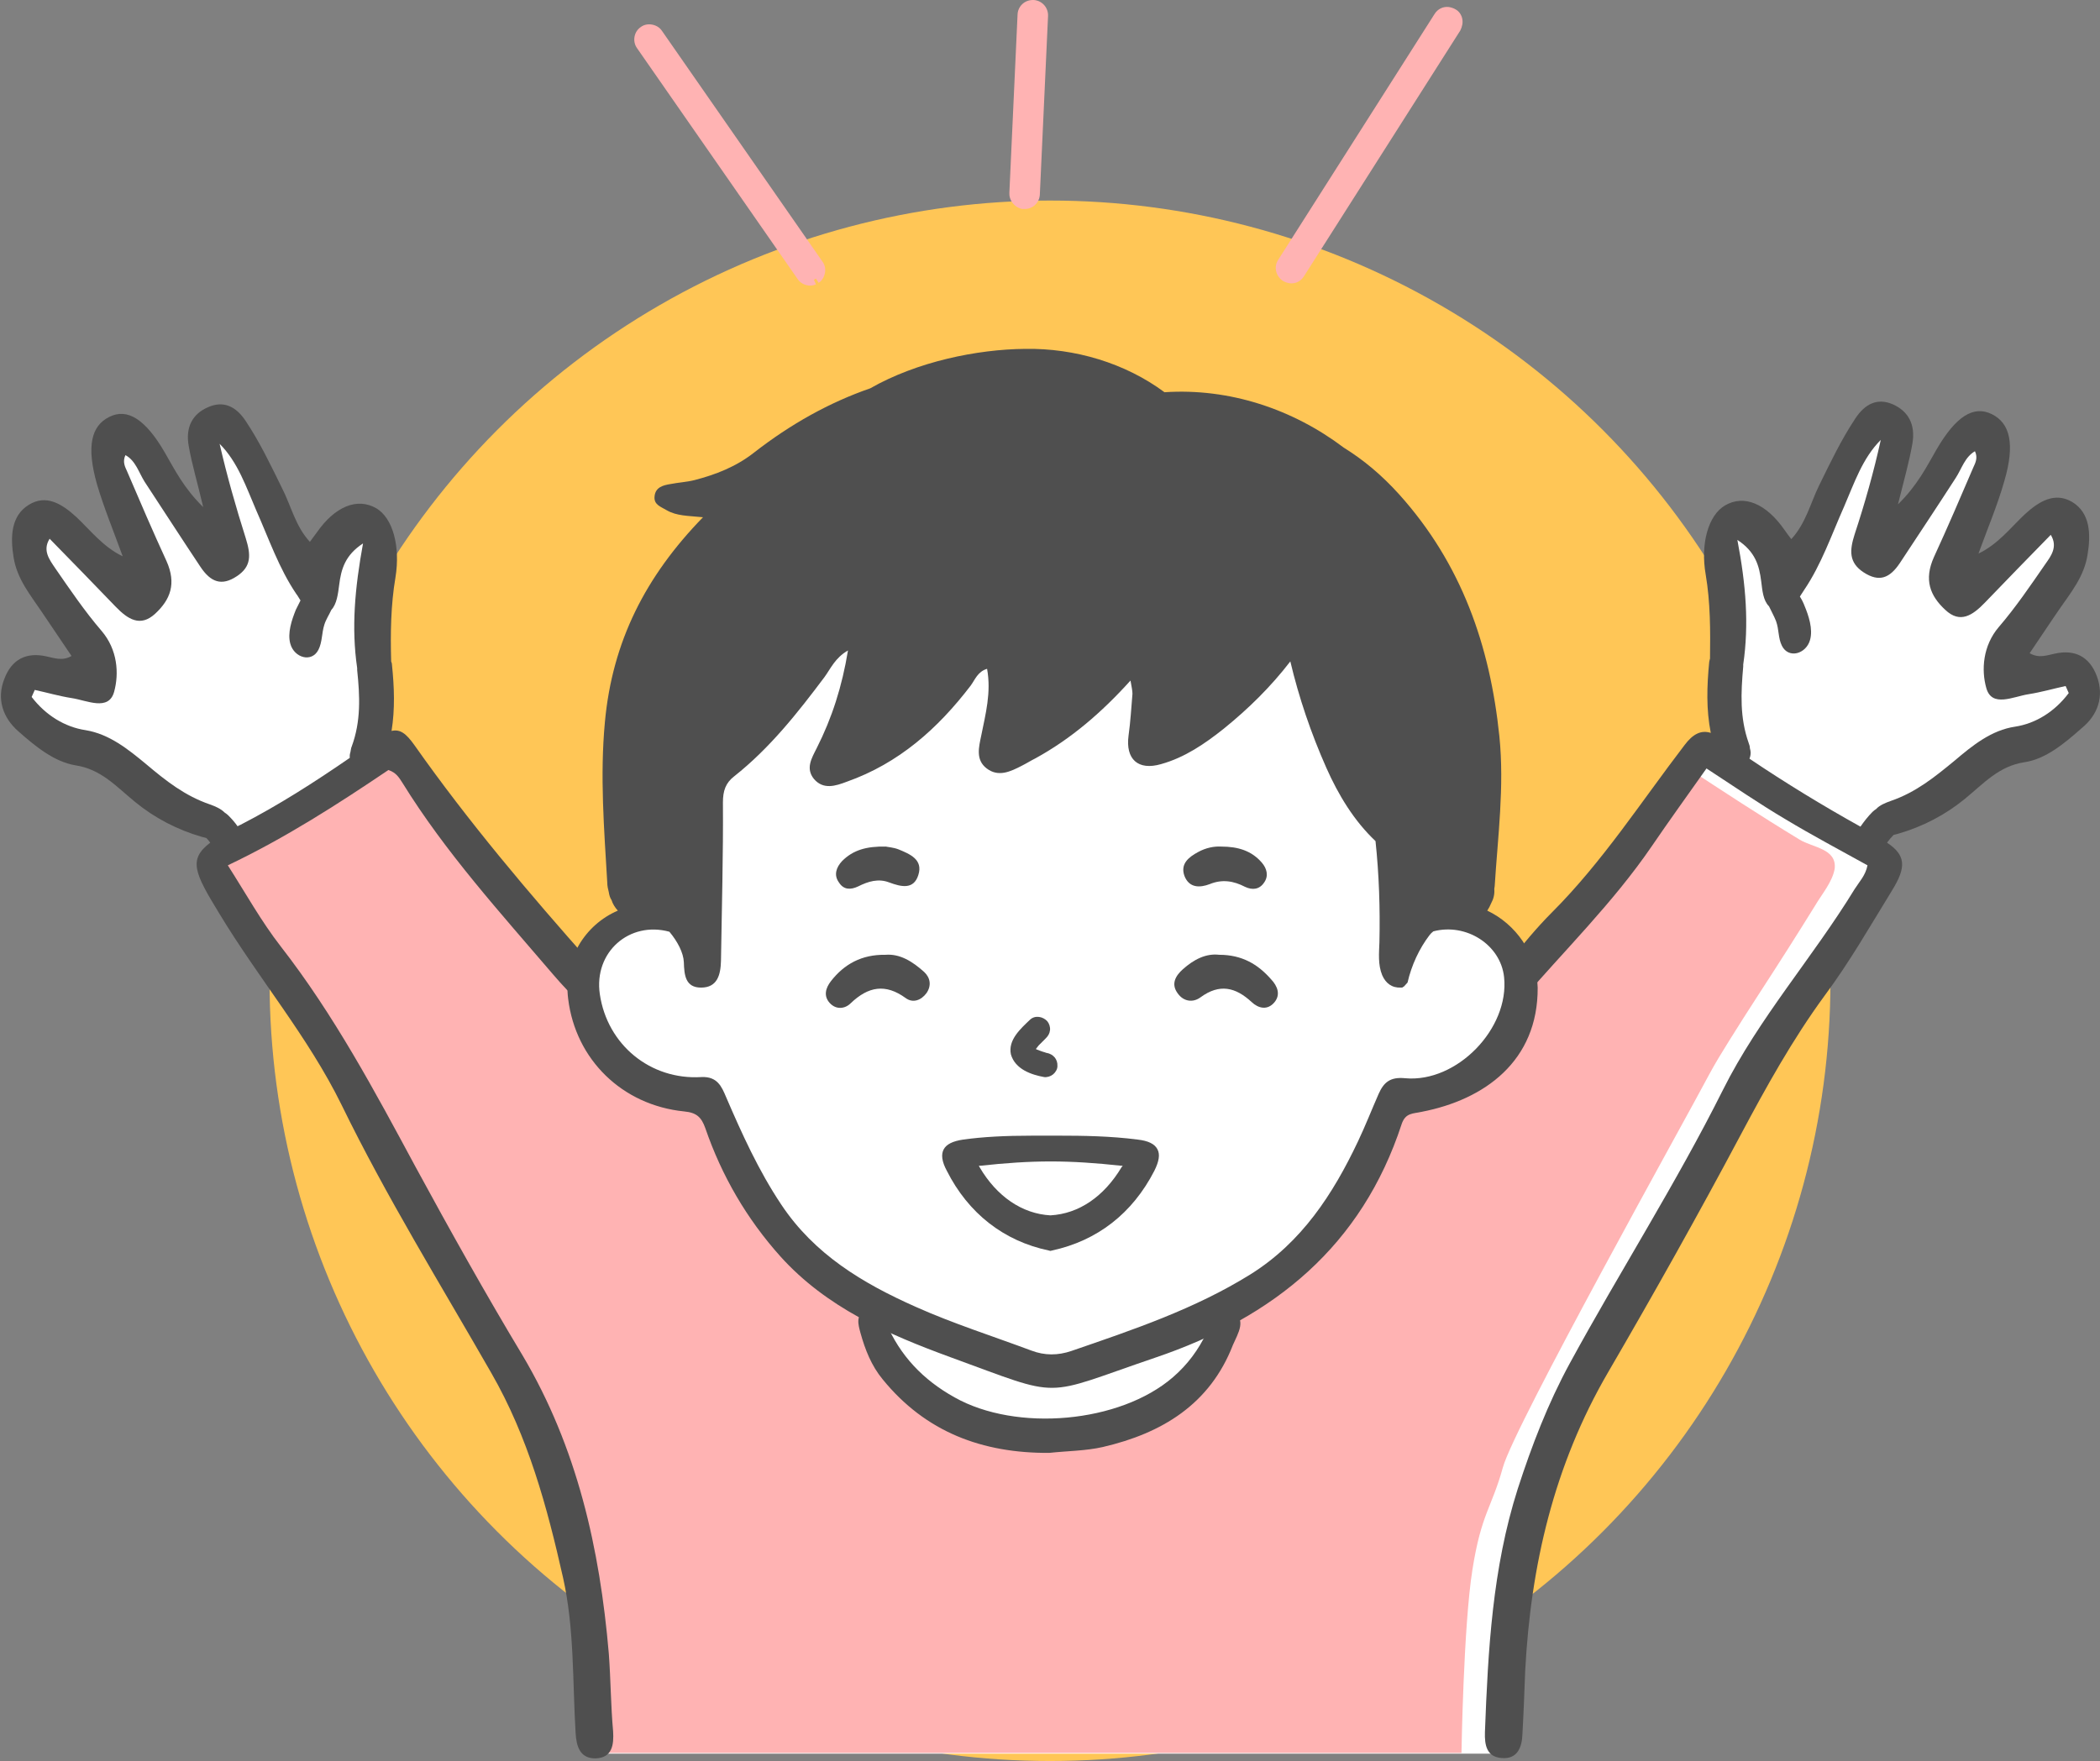 <svg width="335" height="281" viewBox="0 0 335 281" fill="none" xmlns="http://www.w3.org/2000/svg">
<rect x="0" y="0" width="335" height="281" fill="#808080" stroke="none"/>
<circle cx="167.5" cy="156.5" r="124.5" fill="#FFC656"/>
<g clip-path="url(#clip0_398_24400)">
<path d="M34.784 67.386C34.784 67.386 32.104 68.321 32.166 68.508C32.228 68.695 35.782 88.581 35.782 88.581C35.782 88.581 29.111 81.724 26.057 76.487C23.002 71.251 19.449 68.882 19.449 68.882L17.33 70.191C17.33 70.191 21.382 86.399 22.005 89.516C22.628 92.633 22.192 94.253 22.192 94.253L7.48 82.534L4.114 85.401L5.86 92.259L14.961 106.409L12.592 108.279L2.805 107.594L2.618 112.206C2.618 112.206 4.177 116.695 7.293 117.817C10.41 118.939 12.53 118.191 17.018 120.996C21.506 123.801 23.252 126.357 26.992 128.227C30.732 130.097 35.345 131.843 35.657 133.276C35.969 134.71 35.033 135.895 34.098 137.017C33.163 138.139 32.976 138.388 35.158 142.066C37.34 145.744 56.727 175.292 58.722 179.406C60.716 183.52 83.781 223.354 85.402 226.595C87.023 229.899 91.137 246.169 92.321 253.463C93.506 260.756 94.752 279.831 94.752 279.831H239.873C239.873 279.831 241.183 243.052 245.795 234.2C250.408 225.348 257.64 211.198 261.193 205.525C264.808 199.853 273.473 181.151 279.458 171.801C285.504 162.45 293.109 151.105 296.538 145.931C300.029 140.757 301.65 140.819 300.59 138.388C299.53 135.957 297.411 136.643 298.47 134.523C299.53 132.404 299.966 131.843 302.522 130.534C305.078 129.225 314.803 124.986 316.86 122.305C318.917 119.625 316.735 119.251 321.597 118.44C326.46 117.63 327.894 117.879 329.452 115.199C331.01 112.518 332.319 112.082 331.322 109.401C330.325 106.721 331.758 106.097 327.894 107.157C324.029 108.217 320.725 109.775 320.101 108.03C319.478 106.284 320.413 101.859 323.904 97.682C327.395 93.505 330.2 90.95 330.013 87.147C329.826 83.344 329.078 81.163 327.894 81.599C326.709 82.035 324.153 84.155 321.348 87.209C318.543 90.264 316.735 93.817 314.429 93.942C312.122 94.066 310.127 94.565 311.125 91.885C312.122 89.204 316.049 80.789 316.798 76.674C317.546 72.498 318.418 69.443 316.735 68.757C315.052 68.072 313.868 67.261 311.249 72.061C308.631 76.861 305.764 81.661 303.582 84.217C301.4 86.773 299.281 87.272 299.281 86.524C299.281 85.775 302.709 68.695 302.709 68.695L299.966 66.763C299.966 66.763 295.541 72.435 293.982 76.176C292.424 79.916 290.865 85.838 288.683 88.581C286.502 91.323 286.128 93.879 284.943 91.573C283.759 89.266 283.696 84.903 281.889 84.03C280.081 83.157 277.587 82.721 276.777 83.344C275.967 83.968 273.161 85.526 273.473 88.456C273.785 91.386 273.972 94.129 274.471 99.926C274.969 105.723 274.658 109.09 275.094 111.895C275.53 114.7 276.403 116.445 275.156 118.253C273.91 120.061 272.787 117.755 270.73 120.186C268.673 122.617 242.928 154.97 242.928 154.97C242.928 154.97 242.242 152.726 238.502 149.359C234.762 145.993 229.775 145.744 227.406 146.617C225.037 147.489 222.294 150.856 222.294 150.669C222.294 150.482 222.232 132.653 222.232 132.653L208.206 103.292L130.222 101.609L111.272 119.438L112.145 149.671C112.145 149.671 106.721 146.056 105.163 146.056C103.604 146.056 99.677 145.931 97.869 147.614C96.062 149.297 93.568 151.417 93.319 152.975C93.069 154.533 92.695 156.217 92.695 156.217L63.023 119.999L59.158 120.248C59.158 120.248 59.906 109.9 59.158 104.165C58.41 98.368 59.532 94.44 59.844 90.077C60.155 85.713 60.779 83.718 58.348 83.781C55.916 83.843 52.613 87.085 50.929 89.329C49.246 91.573 47.252 89.266 47.252 89.266L36.343 67.386H34.784Z" fill="white"/>
<path d="M287.063 133.963C280.891 130.222 274.907 126.295 268.923 122.368C266.304 125.984 263.686 129.537 261.068 133.09C258.45 136.643 255.832 140.196 252.964 143.625C250.408 146.679 248.04 150.17 245.11 152.913C244.424 153.537 243.551 153.848 242.679 153.848C243.801 160.643 240.746 166.814 235.136 170.929C231.209 173.859 226.596 175.479 221.983 175.417C221.297 176.788 220.798 178.347 220.3 179.843C219.489 183.645 217.557 186.887 215.126 190.066C212.133 193.993 209.079 197.921 205.775 201.536C202.97 204.653 199.541 208.144 195.739 210.201C194.928 216.185 190.191 221.484 185.141 225.037C179.282 227.531 173.048 229.089 166.627 229.588C162.201 229.276 157.838 228.591 153.599 227.157C145.744 224.601 140.446 216.746 138.389 209.079C138.202 208.331 137.703 207.832 137.204 207.521C137.204 207.521 137.142 207.521 137.142 207.458C131.531 203.718 126.919 198.419 122.867 193.058C118.939 187.884 115.76 182.212 113.828 175.978C113.267 174.108 111.21 173.859 109.963 174.669H109.9C108.841 173.796 107.594 173.547 106.16 173.422C99.677 170.492 94.939 164.57 94.067 157.214C93.817 155.344 92.01 154.596 90.638 154.908C87.085 150.357 65.392 122.68 64.457 121.682C63.397 120.623 62.961 120.311 61.215 119.999C59.47 119.687 49.433 127.604 44.259 130.534C39.085 133.464 35.47 135.085 34.348 136.581C33.226 138.077 33.911 138.887 33.911 139.448L52.239 167.562C52.239 167.562 71.189 205.775 74.992 209.765C78.794 213.754 86.711 229.152 87.833 232.642C88.893 236.133 93.506 254.835 94.192 258.824C94.939 262.876 94.254 279.707 94.254 279.707H233.141C233.141 279.707 233.453 259.51 234.886 250.471C236.32 241.432 237.941 240.684 239.749 234.139C241.557 227.531 268.985 178.409 272.6 171.552C273.598 169.682 274.72 167.874 275.842 166.066C278.897 161.142 282.138 156.279 285.255 151.355C286.689 149.111 288.122 146.804 289.556 144.498C290.616 142.69 292.299 140.757 292.673 138.638C293.047 135.396 289.182 135.272 287.063 133.963Z" fill="#FFB3B3"/>
<path d="M164.882 0.001H164.757C163.448 0.001 162.388 0.998 162.326 2.307L161.017 30.796C160.955 31.918 161.765 32.977 162.825 33.289C163.012 33.351 163.136 33.351 163.323 33.351H163.448C164.757 33.351 165.817 32.354 165.879 31.045L167.188 2.557C167.251 1.185 166.191 0.063 164.882 0.001Z" fill="#FFB3B3"/>
<path d="M233.266 2.994C233.141 2.37 232.767 1.809 232.206 1.498C231.894 1.311 231.52 1.186 231.146 1.124C230.211 0.999 229.338 1.435 228.84 2.246L203.905 41.456C203.157 42.578 203.531 44.074 204.653 44.822C204.965 45.009 205.339 45.134 205.713 45.196C206.648 45.321 207.52 44.884 208.019 44.074L232.954 4.864C233.266 4.24 233.39 3.617 233.266 2.994Z" fill="#FFB3B3"/>
<path d="M105.599 4.926C105.225 4.365 104.664 4.053 104.041 3.929C103.417 3.804 102.732 3.929 102.233 4.303C101.111 5.051 100.862 6.609 101.61 7.669L127.23 44.51C127.667 45.196 128.477 45.57 129.225 45.57C129.537 45.57 129.848 45.508 130.16 45.383L129.848 44.635L130.16 44.448L130.596 45.133C131.157 44.759 131.469 44.198 131.594 43.575C131.718 42.952 131.594 42.266 131.22 41.767L105.599 4.926Z" fill="#FFB3B3"/>
<path d="M97.121 263.875C95.688 247.106 92.072 230.961 83.345 216.249C77.423 206.4 71.812 196.364 66.327 186.265C59.781 174.109 53.298 161.953 44.758 150.982C41.704 147.055 39.21 142.567 36.343 138.078C45.631 133.652 53.922 128.291 61.963 122.868C63.272 123.304 63.709 124.177 64.207 124.925C71.064 136.021 79.854 145.683 88.269 155.533C89.703 157.216 91.199 158.774 92.758 160.27C92.882 160.395 93.007 160.457 93.132 160.582C92.82 158.276 93.257 155.782 94.316 153.725C84.405 142.567 74.742 131.159 66.14 118.941C64.768 117.008 63.833 116.323 62.462 116.634C63.023 113.143 62.898 109.653 62.524 106.037C62.524 105.85 62.462 105.725 62.4 105.538C62.275 101.05 62.337 96.562 63.085 92.136C63.896 87.149 62.649 82.661 60.031 81.102C56.976 79.357 53.423 80.79 50.493 85.029C50.181 85.466 49.87 85.84 49.434 86.463C47.127 83.97 46.441 80.728 45.008 77.923C43.2 74.245 41.454 70.567 39.21 67.201C37.652 64.832 35.657 63.897 33.226 64.957C30.732 66.017 29.548 68.136 30.109 71.191C30.608 74.058 31.48 76.926 32.415 80.915C29.299 77.861 27.865 74.931 26.244 72.126C23.189 66.889 20.322 65.082 17.454 66.515C14.525 67.949 13.777 71.253 15.46 77.237C16.582 81.04 18.078 84.655 19.574 88.77C16.457 87.273 14.462 84.655 12.218 82.536C9.849 80.354 7.356 78.858 4.613 80.541C1.746 82.287 1.621 85.653 2.182 89.019C2.743 92.385 4.8 94.879 6.608 97.559C8.166 99.866 9.725 102.172 11.408 104.666C9.974 105.538 8.603 104.977 7.356 104.728C4.239 104.042 1.87 105.164 0.686 108.344C-0.561 111.523 0.436 114.515 2.93 116.697C5.673 119.128 8.665 121.559 12.031 122.12C16.145 122.743 18.514 125.486 21.569 127.98C24.686 130.536 28.301 132.406 32.166 133.528C32.415 133.59 32.665 133.652 32.914 133.715C33.163 133.964 33.35 134.213 33.538 134.463C29.984 137.143 31.044 139.325 34.971 145.746C41.205 156.094 49.122 165.382 54.483 176.291C61.651 191.003 70.254 204.904 78.358 219.054C84.28 229.34 87.272 240.436 89.828 251.781C91.636 259.885 91.324 268.238 91.823 276.529C91.947 278.649 92.508 280.643 95.064 280.581C97.682 280.456 97.932 278.399 97.807 276.28C97.433 272.166 97.433 268.051 97.121 263.875ZM36.405 130.099C36.218 129.912 36.031 129.787 35.844 129.663C35.221 129.039 34.348 128.665 33.475 128.354C29.486 126.982 26.493 124.614 23.314 121.933C20.447 119.564 17.454 117.133 13.652 116.51C10.348 116.011 7.294 114.141 5.049 111.211C5.236 110.837 5.361 110.463 5.548 110.089C7.543 110.525 9.475 111.086 11.47 111.398C13.901 111.772 17.33 113.517 18.203 110.401C19.013 107.471 18.764 103.668 16.208 100.676C13.527 97.559 11.158 94.068 8.79 90.64C7.917 89.331 6.732 87.835 7.917 85.965C11.47 89.58 14.961 93.196 18.452 96.811C20.384 98.806 22.379 100.115 24.748 97.933C27.179 95.689 28.177 93.133 26.556 89.518C24.374 84.78 22.317 79.98 20.26 75.18C19.948 74.494 19.512 73.684 20.01 72.624C21.631 73.497 22.13 75.367 23.065 76.863C26.057 81.414 28.987 85.965 31.979 90.453C33.6 92.884 35.345 93.57 37.776 91.949C40.145 90.39 40.02 88.52 39.21 85.902C37.652 80.978 36.218 75.99 35.034 70.817C37.963 73.746 39.273 77.736 40.893 81.476C42.888 85.965 44.509 90.702 47.252 94.754C47.501 95.066 47.688 95.44 47.937 95.814C47.688 96.312 47.439 96.811 47.189 97.31C46.566 98.868 45.818 100.988 46.317 102.733C46.94 104.977 49.745 105.788 50.805 103.668C51.428 102.421 51.304 101.05 51.74 99.679C51.989 98.868 52.488 98.12 52.862 97.31C53.735 96.375 53.922 94.754 54.109 93.32C54.42 90.827 55.044 88.583 57.911 86.713C56.602 93.881 56.041 100.177 56.976 106.598C56.976 106.723 56.976 106.847 56.976 106.91C57.413 111.086 57.6 115.076 56.103 119.128C55.979 119.377 55.979 119.689 55.916 119.938C55.854 120.188 55.792 120.375 55.792 120.624C55.792 120.749 55.792 120.811 55.792 120.936C50.181 124.801 44.447 128.478 38.4 131.595C38.213 131.658 38.026 131.782 37.901 131.845C37.465 131.221 36.966 130.66 36.405 130.099Z" fill="#4F4F4F"/>
<path d="M196.362 209.205C193.931 208.207 193.308 211.013 192.497 212.633C191.188 215.376 189.443 217.745 187.136 219.74C178.658 227.096 162.139 228.529 152.29 222.981C147.241 220.176 143.563 216.311 141.318 211.013C140.757 209.703 139.76 208.394 138.139 209.08C136.456 209.766 136.893 211.324 137.267 212.696C138.015 215.376 139.012 217.932 140.82 220.114C147.677 228.529 156.716 231.896 167.375 231.833C170.243 231.521 173.173 231.521 175.916 230.898C185.329 228.716 192.996 224.103 196.674 214.628C197.422 212.883 199.105 210.327 196.362 209.205Z" fill="#4F4F4F"/>
<path d="M334.501 107.907C333.317 104.728 330.948 103.606 327.831 104.291C326.585 104.541 325.275 105.102 323.779 104.229C325.525 101.673 327.021 99.367 328.579 97.123C330.387 94.504 332.444 92.011 333.005 88.582C333.566 85.216 333.442 81.85 330.574 80.105C327.831 78.484 325.338 79.918 322.969 82.099C320.725 84.219 318.73 86.837 315.613 88.333C317.109 84.219 318.668 80.541 319.727 76.801C321.473 70.879 320.663 67.513 317.733 66.079C314.803 64.645 311.998 66.453 308.943 71.689C307.322 74.494 305.889 77.424 302.772 80.479C303.769 76.489 304.58 73.621 305.078 70.754C305.577 67.762 304.455 65.642 301.961 64.52C299.53 63.461 297.535 64.396 295.977 66.764C293.733 70.131 291.987 73.808 290.18 77.486C288.808 80.292 288.06 83.533 285.754 86.027C285.317 85.466 285.006 85.029 284.694 84.593C281.764 80.354 278.211 78.858 275.156 80.666C272.538 82.224 271.229 86.712 272.102 91.699C272.85 96.125 272.85 100.614 272.788 105.102C272.725 105.226 272.725 105.413 272.663 105.601C272.289 109.465 272.164 113.206 272.912 116.946C271.354 116.447 270.045 117.133 268.736 118.878C261.816 127.917 255.645 137.517 247.541 145.621C245.11 148.052 242.928 150.733 240.746 153.413C241.432 154.66 241.868 156.031 242.055 157.403C242.242 158.275 242.367 159.21 242.305 160.083L242.367 160.021C249.473 151.73 257.328 144.063 263.499 135.024C266.305 130.909 269.234 126.857 272.227 122.619C276.715 125.548 280.704 128.291 284.819 130.722C289.058 133.278 293.421 135.585 297.909 138.078C297.598 139.699 296.6 140.696 295.852 141.881C289.182 152.79 280.58 162.452 274.845 173.922C267.364 188.883 258.388 202.909 250.409 217.558C246.918 223.979 244.362 230.649 242.118 237.568C238.066 250.285 237.38 263.314 236.881 276.404C236.819 278.399 237.131 280.332 239.5 280.519C242.055 280.768 242.803 278.836 242.866 276.654C243.053 273.35 243.177 269.984 243.302 266.68C244.175 249.786 247.915 233.766 256.518 218.992C263.811 206.462 270.917 193.808 277.712 181.028C281.764 173.423 285.941 165.881 291.052 158.899C295.042 153.538 298.346 147.74 301.837 142.068C304.143 138.328 304.018 136.457 301.026 134.463C301.338 134.026 301.712 133.59 302.086 133.216C302.335 133.154 302.585 133.091 302.834 133.029C306.699 131.907 310.315 130.037 313.431 127.481C316.486 124.987 318.855 122.245 322.969 121.621C326.335 121.122 329.327 118.629 332.07 116.198C334.688 114.078 335.686 111.086 334.501 107.907ZM321.473 115.948C317.67 116.51 314.678 118.941 311.811 121.372C308.631 123.99 305.639 126.421 301.65 127.793C300.777 128.104 299.842 128.478 299.281 129.102C299.094 129.226 298.907 129.351 298.72 129.538C297.972 130.286 297.348 131.096 296.787 131.907C290.741 128.541 284.819 124.925 279.084 121.06C279.208 120.748 279.271 120.437 279.271 120.063C279.271 119.876 279.208 119.626 279.146 119.377C279.146 119.128 279.084 118.878 278.959 118.567C277.525 114.515 277.712 110.587 278.086 106.349C278.086 106.224 278.086 106.099 278.086 106.037C279.021 99.616 278.523 93.32 277.151 86.151C280.019 88.021 280.642 90.266 280.954 92.759C281.141 94.255 281.265 95.814 282.2 96.749C282.575 97.559 283.011 98.307 283.323 99.117C283.821 100.489 283.634 101.798 284.258 103.045C285.317 105.164 288.123 104.354 288.746 102.11C289.245 100.364 288.497 98.182 287.873 96.686C287.686 96.188 287.437 95.689 287.125 95.19C287.374 94.816 287.561 94.504 287.811 94.13C290.554 90.079 292.174 85.341 294.169 80.853C295.79 77.112 297.099 73.123 300.029 70.193C298.907 75.305 297.473 80.354 295.852 85.279C295.042 87.834 294.917 89.767 297.286 91.325C299.78 92.946 301.463 92.26 303.083 89.829C306.076 85.279 309.068 80.79 311.998 76.24C312.933 74.806 313.431 72.936 315.052 72.001C315.551 73.061 315.115 73.871 314.803 74.557C312.746 79.357 310.689 84.156 308.507 88.894C306.886 92.51 307.883 95.066 310.315 97.31C312.683 99.554 314.678 98.182 316.611 96.188C320.101 92.572 323.592 88.957 327.146 85.341C328.33 87.273 327.146 88.769 326.273 90.016C323.904 93.445 321.535 96.936 318.855 100.052C316.299 103.045 316.05 106.91 316.86 109.777C317.733 112.956 321.161 111.149 323.592 110.774C325.587 110.463 327.52 109.902 329.514 109.465C329.701 109.839 329.826 110.213 330.013 110.587C327.769 113.58 324.714 115.45 321.473 115.948Z" fill="#4F4F4F"/>
<path d="M181.464 181.837C177.162 181.276 172.736 181.214 168.934 181.214H164.757C160.269 181.214 156.84 181.401 153.661 181.837C151.978 182.087 150.981 182.585 150.544 183.396C150.108 184.206 150.233 185.328 151.043 186.824C154.472 193.619 160.144 198.045 167.313 199.541L167.562 199.603L167.812 199.541C175.043 197.983 180.653 193.619 184.144 186.824C184.892 185.328 185.079 184.206 184.643 183.396C184.206 182.523 183.147 182.024 181.464 181.837ZM178.908 186.263C176.103 190.938 172.113 193.681 167.562 193.931C163.074 193.681 159.022 190.938 156.279 186.263L156.155 186.014H156.404C160.394 185.577 164.009 185.328 167.625 185.328C171.178 185.328 174.856 185.577 178.845 186.014H179.095L178.908 186.263Z" fill="#4F4F4F"/>
<path d="M166.565 171.865C167.064 171.928 167.625 171.741 167.999 171.429C168.373 171.117 168.685 170.618 168.685 170.12C168.747 168.998 167.999 168.187 166.939 168C166.877 168 166.814 168 166.752 167.938C166.253 167.813 165.817 167.626 165.318 167.439L165.256 167.377C165.381 167.19 165.568 167.003 165.692 166.816C166.066 166.442 166.44 166.068 166.814 165.694C167.188 165.32 167.438 164.946 167.5 164.385C167.562 163.886 167.375 163.325 167.064 162.951C166.378 162.203 165.131 161.954 164.321 162.702C162.825 164.135 160.768 165.943 161.266 168.25C161.952 170.618 164.508 171.491 166.565 171.865Z" fill="#4F4F4F"/>
<path d="M136.893 141.444C138.513 140.633 140.134 140.135 141.88 140.82C143.75 141.506 145.744 142.005 146.492 139.636C147.303 137.142 145.121 136.27 143.313 135.522C142.503 135.21 141.505 135.148 141.318 135.085C138.202 135.023 136.082 135.646 134.337 137.392C133.402 138.389 132.965 139.636 133.838 140.82C134.586 142.005 135.708 142.005 136.893 141.444Z" fill="#4F4F4F"/>
<path d="M192.996 141.07C194.991 140.259 196.799 140.571 198.606 141.506C199.791 142.067 200.913 141.942 201.661 140.82C202.409 139.761 202.097 138.576 201.287 137.641C199.666 135.771 197.547 135.085 194.804 135.085C193.682 135.023 192.373 135.272 191.126 135.958C189.63 136.769 188.258 137.828 188.944 139.761C189.692 141.693 191.375 141.693 192.996 141.07Z" fill="#4F4F4F"/>
<path d="M141.256 152.354C137.454 152.291 134.648 153.85 132.529 156.592C131.719 157.652 131.345 158.899 132.342 160.021C133.339 161.143 134.773 161.018 135.708 160.083C138.513 157.403 141.256 156.904 144.498 159.273C145.62 160.083 146.929 159.647 147.802 158.463C148.612 157.278 148.425 156.031 147.428 155.096C145.557 153.413 143.563 152.167 141.256 152.354Z" fill="#4F4F4F"/>
<path d="M194.492 152.353C192.373 152.103 190.44 153.101 188.695 154.659C187.51 155.719 186.762 157.028 187.884 158.524C188.819 159.833 190.315 160.02 191.5 159.147C194.554 156.903 197.11 157.527 199.666 159.895C200.726 160.893 202.16 161.267 203.282 159.958C204.341 158.711 203.78 157.34 202.783 156.28C200.663 153.849 198.108 152.353 194.492 152.353Z" fill="#4F4F4F"/>
<path d="M237.255 145.309C237.505 144.935 237.692 144.561 237.879 144.124C238.253 143.439 238.44 142.69 238.377 141.88V141.818C238.377 141.693 238.44 141.506 238.44 141.381C238.938 133.465 239.998 125.548 239.188 117.506C237.692 102.982 233.141 89.953 223.23 78.919C220.424 75.803 217.495 73.371 214.378 71.439C206.211 65.268 196.113 61.901 185.765 62.587C179.469 57.912 171.427 55.543 163.573 55.668C155.843 55.73 146.243 57.725 138.825 61.964C132.342 64.208 126.171 67.636 120.249 72.249C117.381 74.494 114.139 75.74 110.773 76.613C109.527 76.925 108.217 76.987 106.971 77.236C105.786 77.423 104.54 77.735 104.415 79.231C104.29 80.54 105.412 80.852 106.347 81.413C107.968 82.348 109.714 82.286 112.145 82.535C102.981 91.948 97.683 102.358 96.498 115.2C95.688 123.865 96.373 132.28 96.872 140.82C96.872 141.381 96.997 141.88 97.121 142.379C97.184 142.815 97.308 143.251 97.558 143.626C97.745 144.249 98.119 144.81 98.555 145.309C93.319 147.553 89.828 153.101 90.638 159.397C91.823 169.059 99.241 176.353 109.152 177.35C111.147 177.537 111.895 178.285 112.519 180.03C115.137 187.636 119.126 194.493 124.487 200.477C131.843 208.643 141.568 212.882 151.604 216.56C169.931 223.23 165.817 222.918 184.331 216.622C203.282 210.202 217.245 198.794 223.604 179.345C224.227 177.537 225.411 177.724 226.783 177.412C236.819 175.48 245.359 169.308 245.297 157.589C245.172 152.103 241.744 147.428 237.255 145.309ZM224.165 172.051C221.733 171.802 220.736 172.737 219.926 174.545C218.804 177.101 217.806 179.656 216.622 182.15C212.632 190.565 207.645 198.233 199.479 203.345C190.565 208.893 180.716 212.196 170.929 215.563C168.747 216.311 166.627 216.311 164.508 215.5C158.337 213.194 152.04 211.199 146.056 208.519C137.641 204.778 129.911 200.165 124.612 192.186C120.997 186.763 118.378 180.965 115.823 175.043C115.137 173.423 114.451 171.74 111.895 171.864C103.729 172.363 96.872 166.69 95.688 158.649C94.69 151.916 100.425 146.929 106.784 148.675C108.093 150.233 109.028 152.041 109.09 153.537C109.152 155.594 109.34 157.589 111.833 157.589C114.451 157.589 114.95 155.532 115.012 153.35C115.137 144.935 115.386 136.457 115.324 128.041C115.324 126.171 115.76 124.924 117.132 123.865C122.804 119.376 127.23 113.766 131.532 108.031C132.529 106.66 133.215 104.976 135.272 103.792C134.337 109.527 132.716 114.576 130.285 119.376C129.474 120.997 128.477 122.618 129.848 124.301C131.345 126.046 133.277 125.423 135.085 124.737C143.376 121.808 149.609 116.26 154.846 109.402C155.531 108.467 155.968 107.158 157.464 106.722C158.15 110.524 157.214 113.953 156.529 117.382C156.155 119.189 155.594 121.246 157.401 122.618C159.272 124.052 161.204 123.117 163.012 122.182C163.76 121.808 164.446 121.371 165.194 120.997C170.866 117.88 175.729 113.704 180.342 108.592C180.529 109.652 180.653 110.213 180.653 110.711C180.466 112.956 180.342 115.137 180.03 117.382C179.531 121.122 181.526 122.992 185.204 121.932C189.006 120.872 192.186 118.691 195.24 116.26C199.167 113.08 202.721 109.589 205.837 105.538C207.209 111.335 209.141 117.008 211.572 122.493C213.505 126.857 215.998 130.971 219.427 134.213C219.988 139.511 220.175 144.935 220.05 150.358C219.988 152.103 219.801 153.911 220.487 155.594C221.048 156.903 222.045 157.651 223.479 157.589C223.604 157.589 223.728 157.589 223.791 157.527C223.853 157.464 223.915 157.402 223.978 157.402C224.165 157.215 224.352 156.966 224.539 156.779C225.162 154.036 226.409 151.355 228.029 149.236C228.216 148.987 228.404 148.8 228.653 148.612C233.889 147.241 239.375 150.732 239.936 155.906C240.809 164.134 232.393 172.799 224.165 172.051Z" fill="#4F4F4F"/>
</g>
<defs>
<clipPath id="clip0_398_24400">
<rect width="335" height="280.642" fill="white"/>
</clipPath>
</defs>
</svg>
